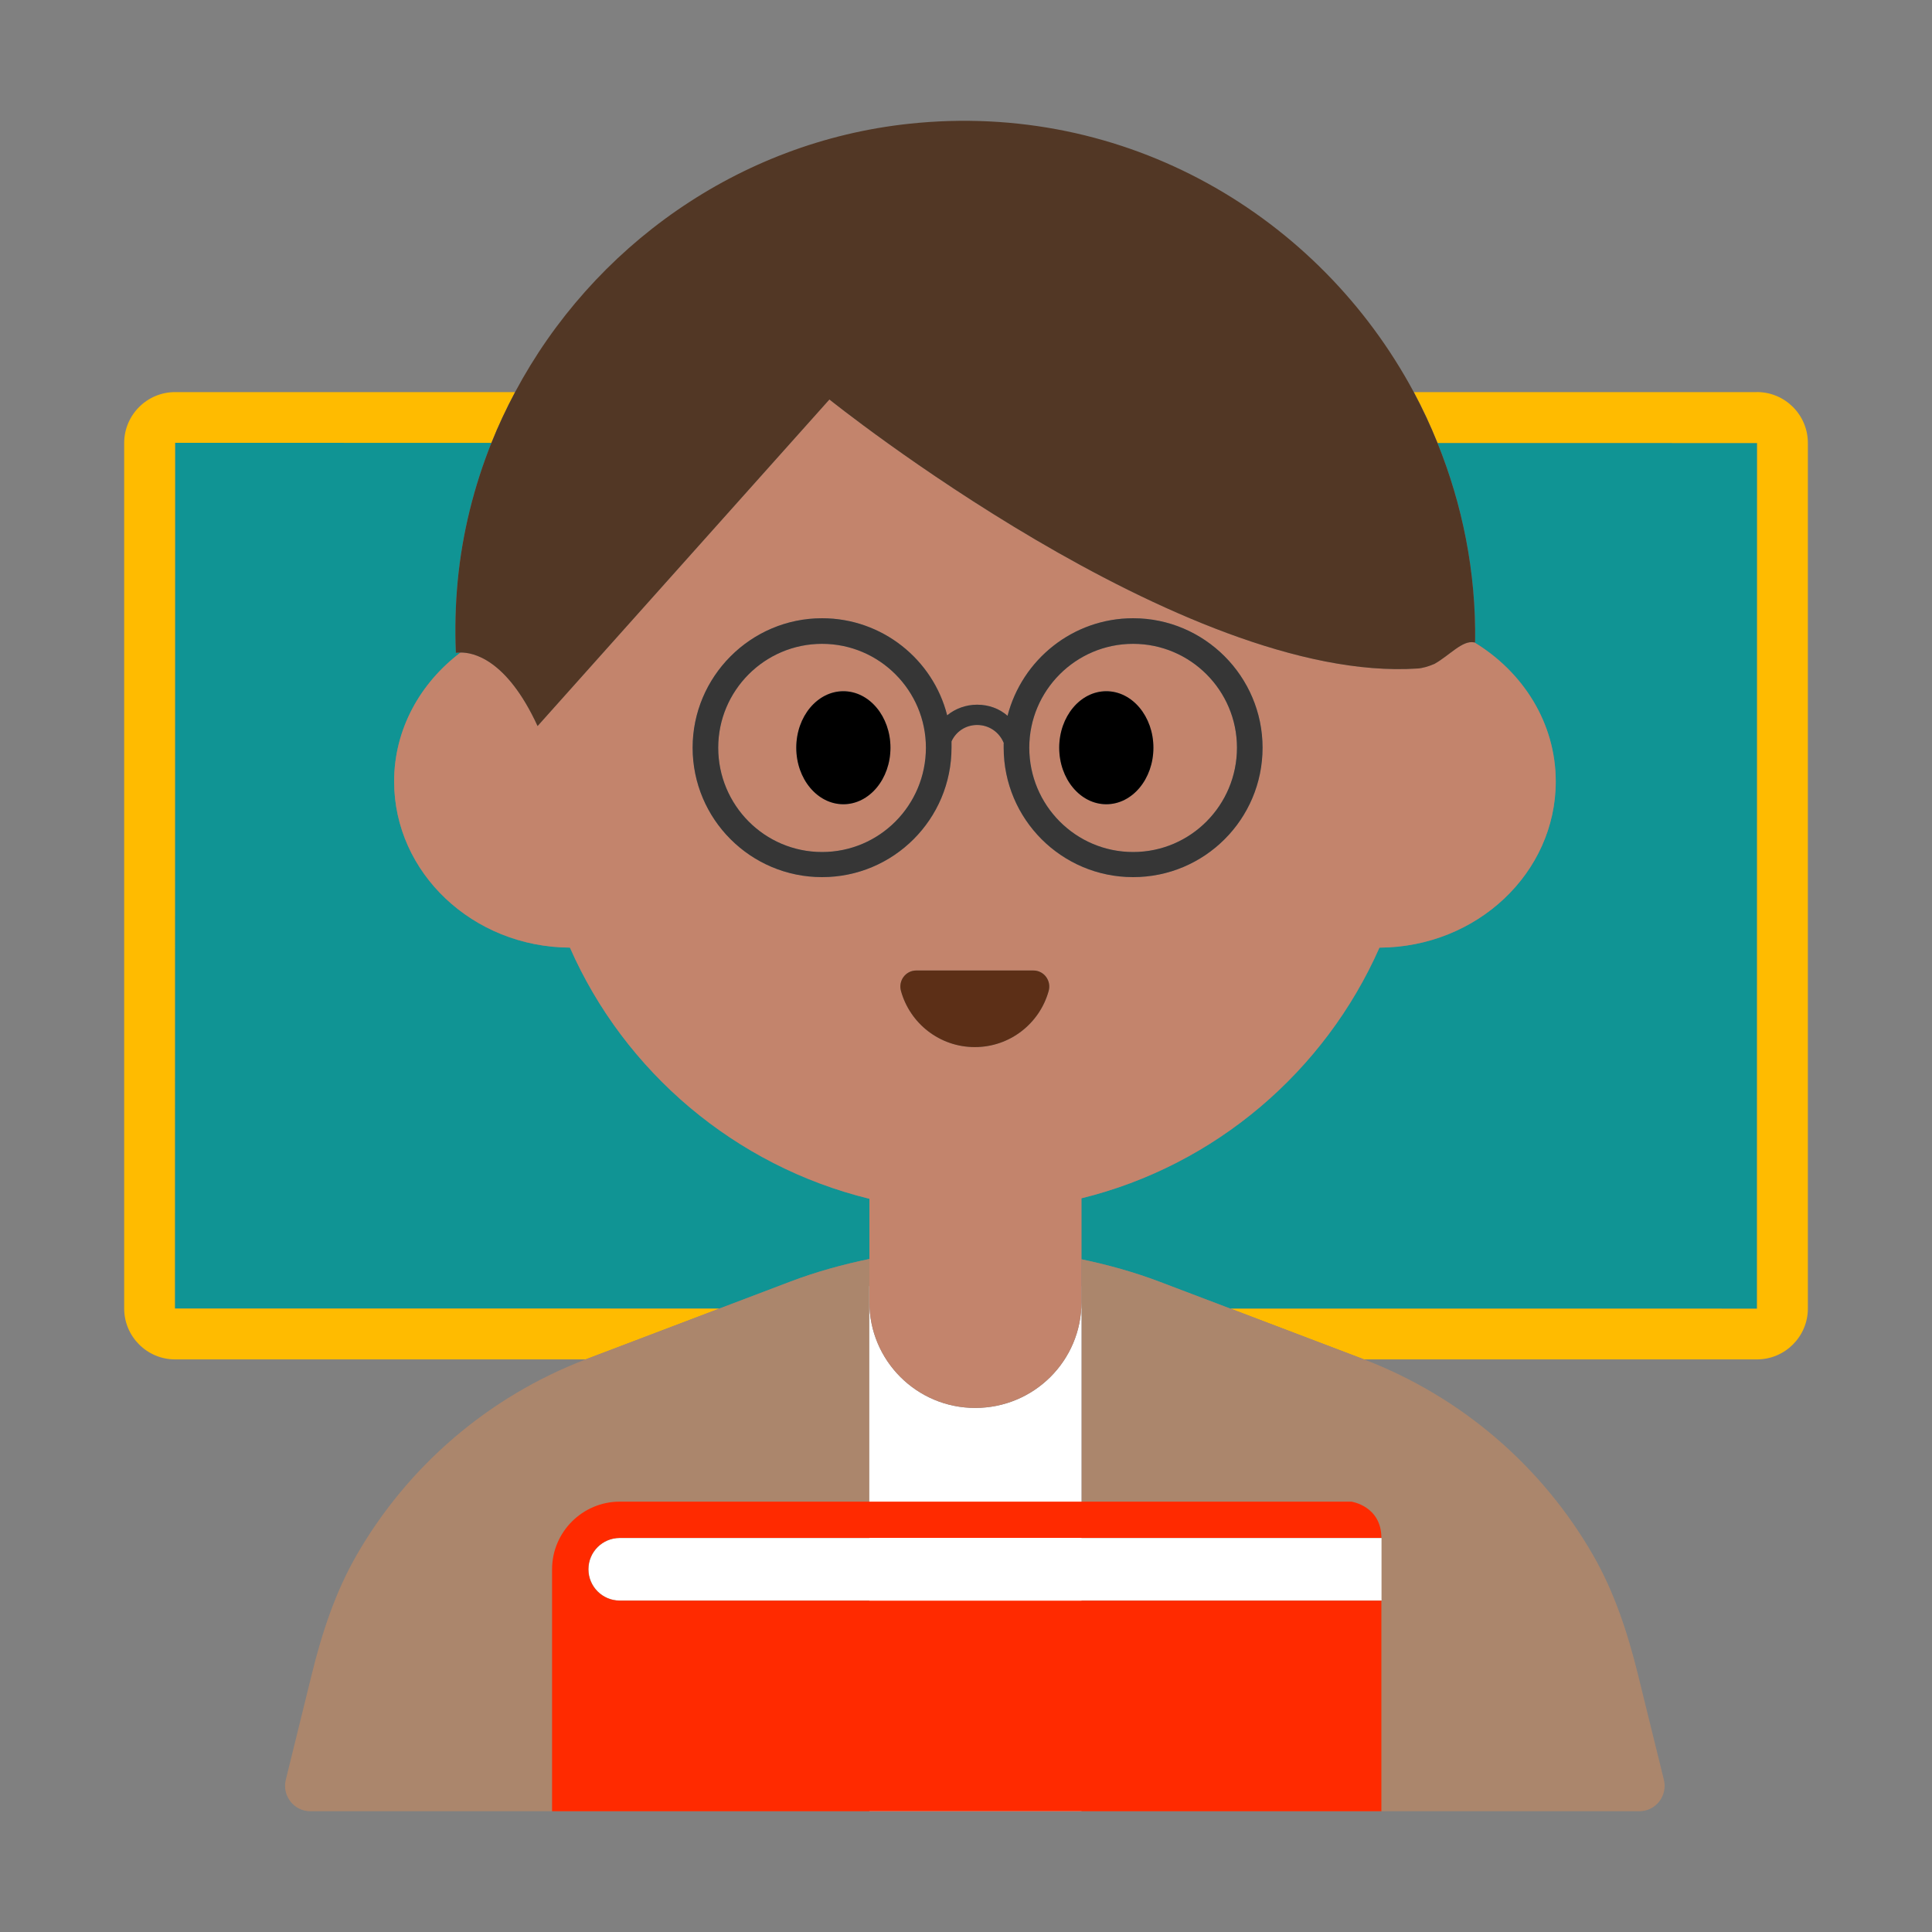 <?xml version="1.0" encoding="UTF-8"?><svg id="Layer_1" xmlns="http://www.w3.org/2000/svg" viewBox="0 0 40 40"><rect x="0" y="0" width="40" height="40" fill="#808080" stroke="none"/><g><g><path d="M11.8,19.62c-2.01-.01-3.64-1.55-3.64-3.44,0-1.082,.542-2.04,1.376-2.67-.057,.001-.098,.006-.098,.006-.021-.487-.009-.983,.038-1.485,.094-1.001,.338-1.96,.698-2.863l-6.549-.001-.004,17.924,11.274,.001,1.469-.558c.534-.203,1.083-.354,1.636-.468v-1.246c-2.78-.68-5.07-2.63-6.2-5.2Z" style="fill:#109494;"/><path d="M30.522,13.299c1.012,.613,1.688,1.671,1.688,2.881,0,1.89-1.63,3.43-3.65,3.44-1.13,2.56-3.4,4.51-6.17,5.19v1.262c.545,.114,1.085,.263,1.612,.463l1.472,.559,10.901,.001,.001-0,.002-17.923-6.616-.001c.515,1.276,.8,2.668,.779,4.127-.006-.002-.013,.003-.019,.001Z" style="fill:#109494;"/><path d="M36.375,8.118h-7.103c.183,.34,.346,.692,.491,1.053l6.616,.001-.002,17.923-.001,0-10.901-.001,2.742,1.042,.022,.009h8.137c.581,0,1.054-.473,1.054-1.054V9.171c0-.581-.473-1.054-1.054-1.054Z" style="fill:#fb0;"/><path d="M14.895,27.093l-11.274-.001,.004-17.924,6.549,.001c.144-.361,.309-.71,.49-1.051H3.625c-.581,0-1.054,.473-1.054,1.054V27.091c0,.581,.473,1.054,1.054,1.054H12.128l.022-.009,2.745-1.043Z" style="fill:#fb0;"/></g><g><g><path d="M17.998,26.629h.002v-.563c-.554,.115-1.102,.265-1.636,.468l-1.469,.558-2.745,1.043-.022,.009c-2.018,.773-3.69,2.215-4.75,4.062-.436,.76-.713,1.602-.922,2.454l-.539,2.189c-.081,.331,.169,.651,.51,.651h11.571v-10.871Z" style="fill:#ab866c;"/><path d="M25.474,27.094l-1.472-.559c-.527-.2-1.067-.348-1.612-.463v.557h.001v10.871h11.548c.341,0,.591-.32,.51-.651l-.539-2.189c-.21-.851-.486-1.693-.922-2.454-1.06-1.847-2.731-3.289-4.75-4.062l-.022-.009-2.742-1.042Z" style="fill:#ab866c;"/></g><path d="M22.391,26.629h-.001v.331c0,1.21-.98,2.19-2.2,2.19-1.21,0-2.19-.98-2.19-2.19v-.331h-.002v10.871h4.393v-10.871Z" style="fill:#fff;"/></g><g><g><path d="M17.02,13.33c-1.19,0-2.15,.97-2.15,2.15,0,1.19,.96,2.16,2.15,2.16s2.15-.97,2.15-2.16c0-1.18-.96-2.15-2.15-2.15Zm.441,3.321c-.538,0-.975-.524-.975-1.17,0-.646,.436-1.17,.975-1.17,.538,0,.975,.524,.975,1.17,0,.646-.436,1.17-.975,1.17Z" style="fill:#c3846c;"/><path d="M28.56,19.62c2.02-.01,3.65-1.55,3.65-3.44,0-1.21-.676-2.269-1.688-2.881-.243-.051-.508,.268-.823,.445-.121,.052-.245,.089-.351,.096-4.841,.321-12.176-5.57-12.176-5.57l-6.042,6.761c-.646-1.402-1.348-1.525-1.594-1.522-.835,.63-1.376,1.588-1.376,2.67,0,1.89,1.63,3.43,3.64,3.44,1.13,2.57,3.42,4.52,6.2,5.2v2.14c0,1.21,.98,2.19,2.19,2.19,1.22,0,2.2-.98,2.2-2.19v-2.15c2.77-.68,5.04-2.63,6.17-5.19Zm-9.59,.473h2.425c.219,0,.375,.21,.317,.422-.185,.671-.799,1.164-1.529,1.164-.73,0-1.345-.493-1.529-1.164-.058-.211,.098-.422,.317-.422Zm1.81-4.613v-.09c.01-.01,0-.01,0-.01-.09-.22-.3-.37-.55-.37-.24,0-.44,.14-.53,.34v.13c0,1.48-1.2,2.68-2.68,2.68s-2.68-1.2-2.68-2.68c0-1.47,1.2-2.68,2.68-2.68,1.25,0,2.3,.86,2.59,2.01,.17-.14,.39-.22,.62-.22,.24,0,.46,.08,.63,.23,.3-1.16,1.35-2.02,2.6-2.02,1.48,0,2.68,1.21,2.68,2.68,0,1.48-1.2,2.68-2.68,2.68s-2.68-1.2-2.68-2.68Z" style="fill:#c3846c;"/><path d="M25.61,15.48c0-1.18-.96-2.15-2.15-2.15s-2.15,.97-2.15,2.15c0,1.19,.96,2.16,2.15,2.16s2.15-.97,2.15-2.16Zm-3.68,.001c0-.646,.436-1.17,.975-1.17s.975,.524,.975,1.17c0,.646-.436,1.17-.975,1.17s-.975-.524-.975-1.17Z" style="fill:#c3846c;"/></g><path d="M10.174,9.168c-.36,.903-.603,1.862-.698,2.863-.047,.502-.059,.998-.038,1.485,0,0,.04-.005,.098-.006,.246-.003,.948,.12,1.594,1.522l6.042-6.761s7.335,5.891,12.176,5.57c.107-.007,.23-.044,.351-.096,.315-.177,.58-.496,.823-.445,.006,.001,.013-.003,.019-.001,.021-1.459-.264-2.851-.779-4.127-.146-.361-.309-.712-.491-1.053-1.955-3.644-5.955-6.039-10.456-5.556-3.53,.379-6.548,2.546-8.151,5.556-.181,.34-.346,.69-.49,1.051Z" style="fill:#523725;"/><ellipse cx="17.461" cy="15.481" rx=".975" ry="1.17"/><ellipse cx="22.905" cy="15.481" rx=".975" ry="1.17"/><path d="M20.183,21.679c.73,0,1.344-.493,1.529-1.164,.058-.211-.097-.422-.317-.422h-2.425c-.219,0-.375,.21-.317,.422,.185,.671,.799,1.164,1.529,1.164Z" style="fill:#5c2f17;"/></g><path d="M26.14,15.48c0-1.47-1.2-2.68-2.68-2.68-1.25,0-2.3,.86-2.6,2.02-.17-.15-.39-.23-.63-.23-.23,0-.45,.08-.62,.22-.29-1.15-1.34-2.01-2.59-2.01-1.48,0-2.68,1.21-2.68,2.68,0,1.48,1.2,2.68,2.68,2.68s2.68-1.2,2.68-2.68v-.13c.09-.2,.29-.34,.53-.34,.25,0,.46,.15,.55,.37,0,0,.01,0,0,.01v.09c0,1.48,1.2,2.68,2.68,2.68s2.68-1.2,2.68-2.68Zm-9.12,2.16c-1.19,0-2.15-.97-2.15-2.16,0-1.18,.96-2.15,2.15-2.15s2.15,.97,2.15,2.15c0,1.19-.96,2.16-2.15,2.16Zm4.29-2.16c0-1.18,.96-2.15,2.15-2.15s2.15,.97,2.15,2.15c0,1.19-.96,2.16-2.15,2.16s-2.15-.97-2.15-2.16Z" style="fill:#363636;"/><g><path d="M12.831,31.844c-.357,0-.646,.29-.646,.646s.29,.647,.646,.647h15.772v-1.293H12.831Z" style="fill:#fff;"/><path d="M12.83,33.14h15.77v4.36H11.43v-5.01c0-.77,.63-1.4,1.4-1.4h15.15s.62,.09,.62,.75H12.83c-.36,0-.65,.29-.65,.65s.29,.65,.65,.65Z" style="fill:#ff2a00;"/></g></g><rect width="40" height="40" style="fill:none;"/></svg>